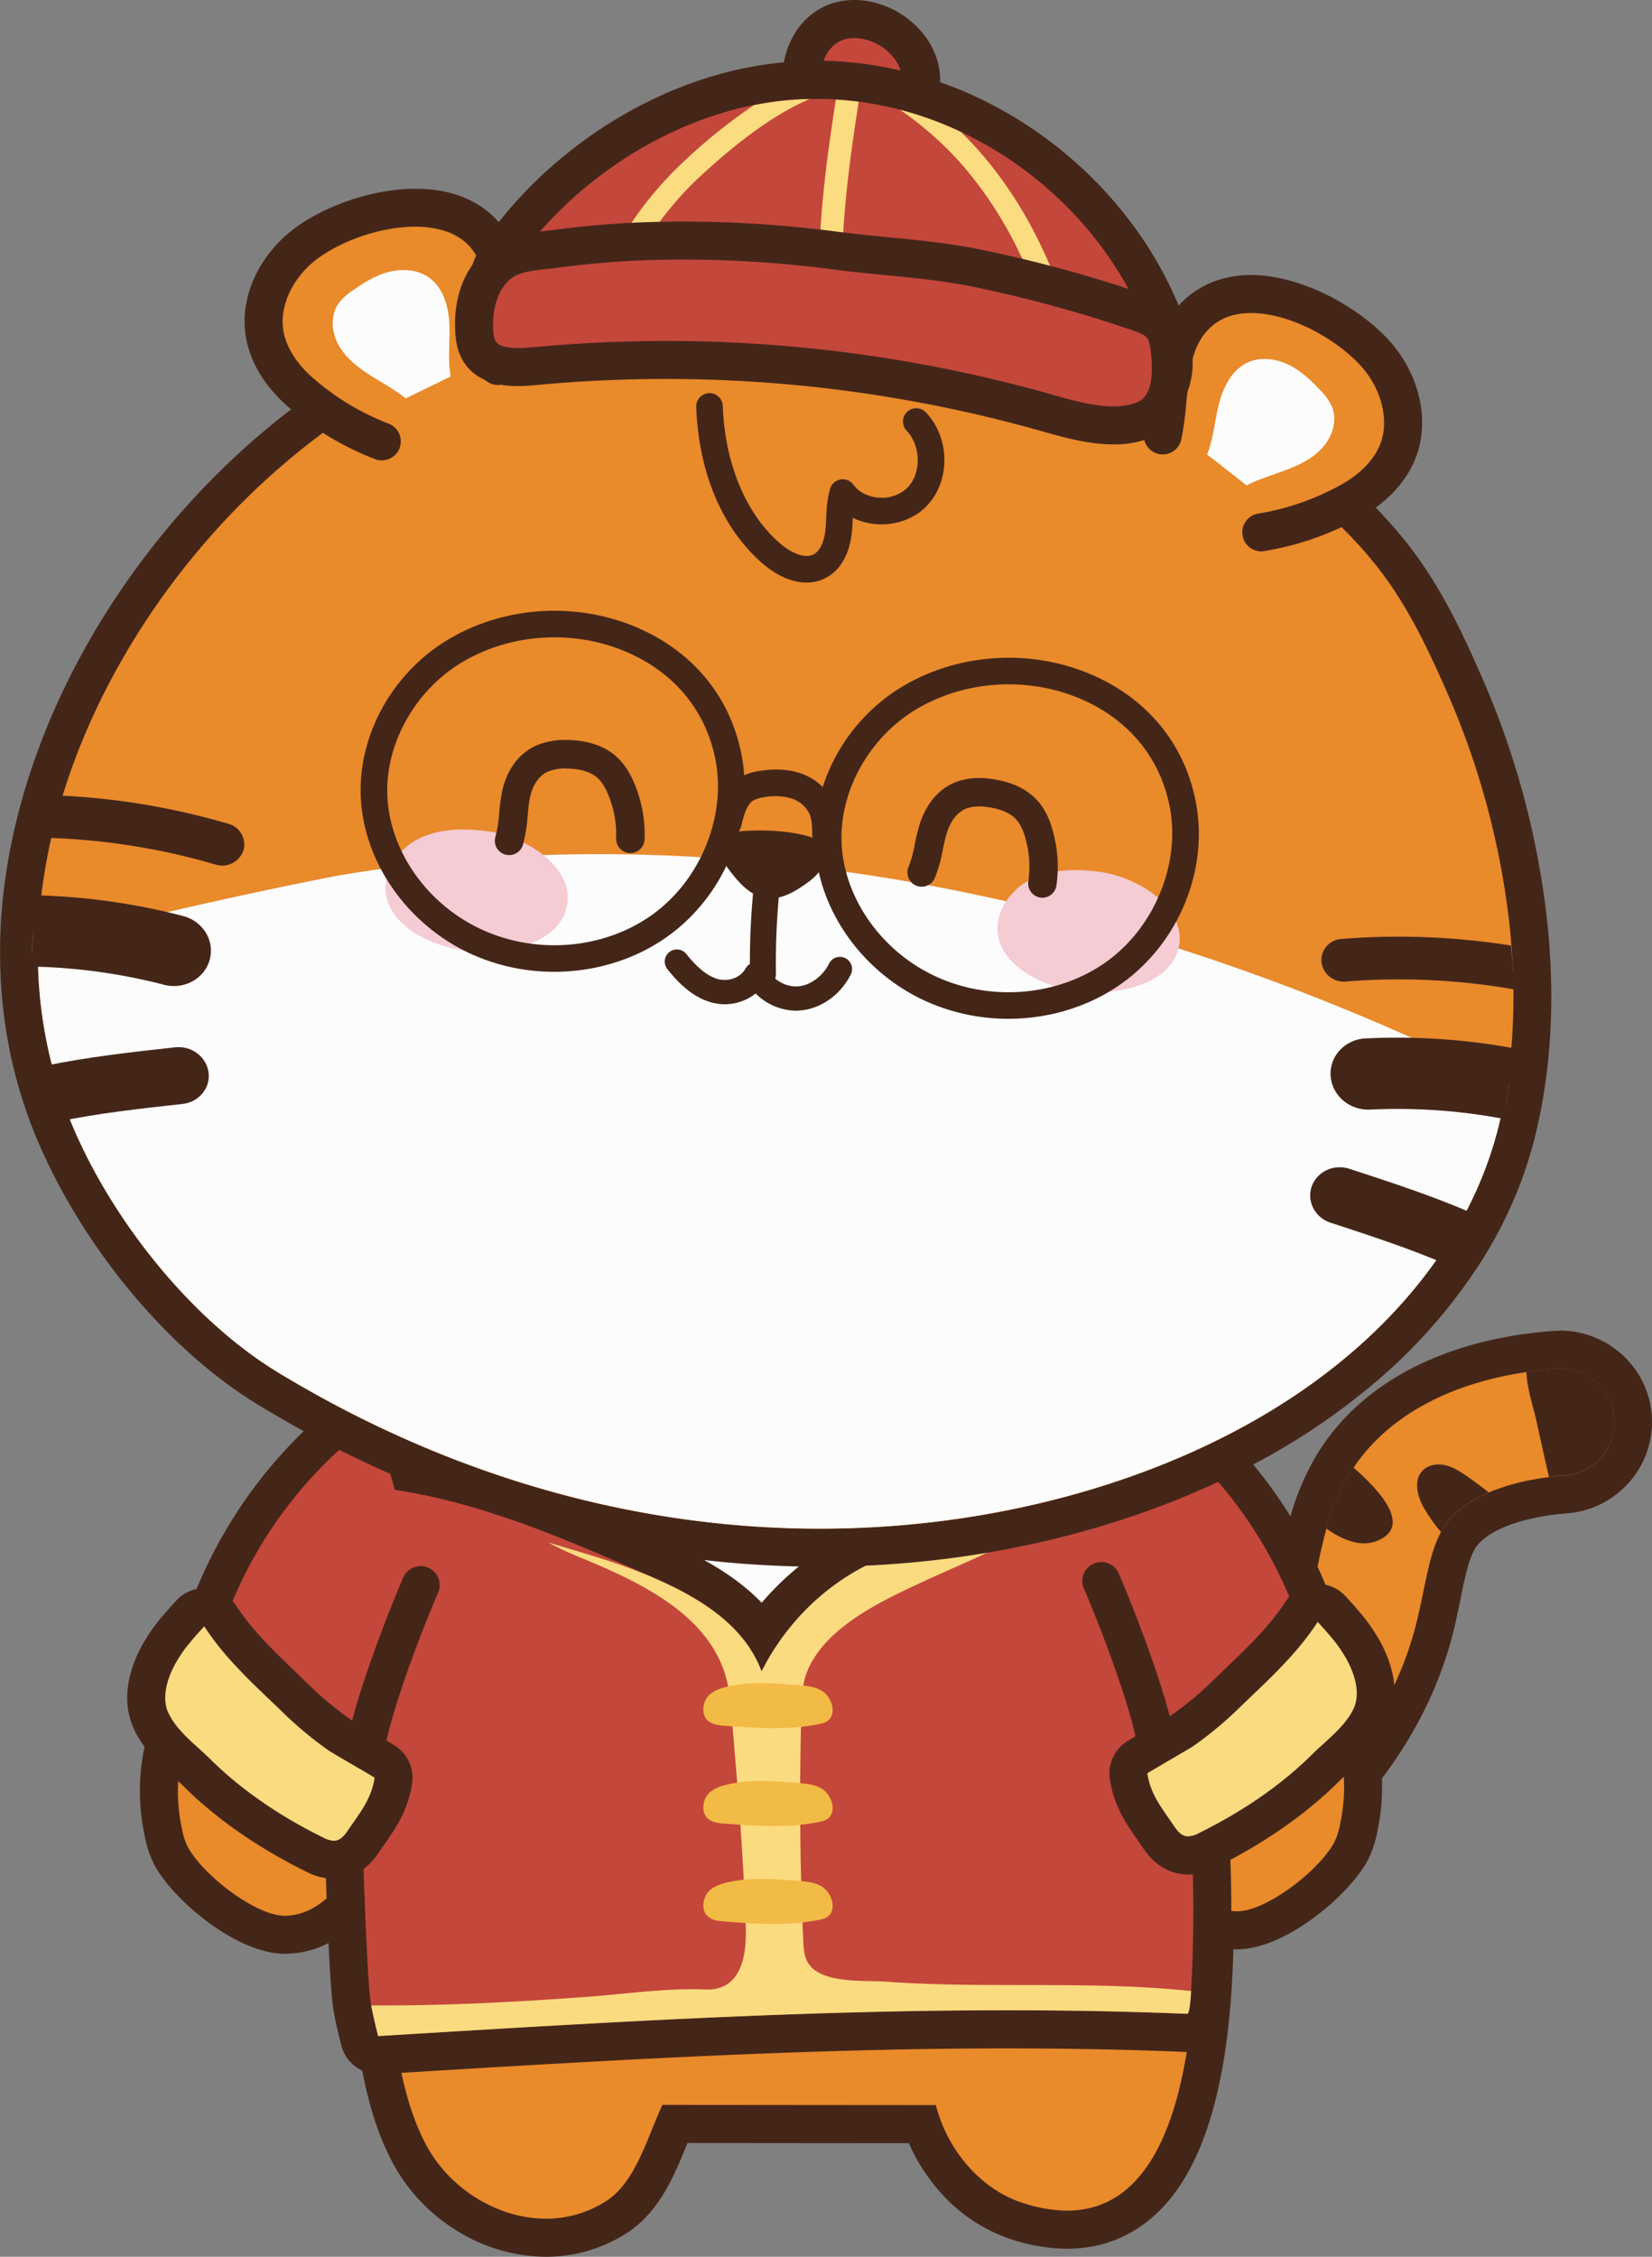 <svg xmlns="http://www.w3.org/2000/svg" width="790.94" height="1080" viewBox="0 0 790.94 1080"><rect x="0" y="0" width="790.94" height="1080" fill="#808080" stroke="none"/><g id="Слой_2" data-name="Слой 2"><g id="tigers03_537041556"><g id="tigers03_537041556-2" data-name="tigers03_537041556"><path d="M495.14 933.18a34.87 34.87.0 0 1-34.52-28.73 34.25 34.25.0 0 1 5.77-25.77 35 35 0 0 1 22.86-14.42c31.68-5.46 60.1-17.16 82.2-33.85 23.45-17.7 40.07-41.28 46.81-66.4 1.21-4.5 2.25-9.56 3.25-14.45v-.15c1.35-6.53 2.74-13.29 4.75-20.38a112.68 112.68.0 0 1 12-28.44c.63-1 1.33-2.13 2.14-3.34 17.77-26.52 48.56-43.7 89-49.67 4.68-.7 9.59-1.24 14.57-1.63h.57c.68.0 1.43-.07 2.17-.07a35 35 0 0 1 34.94 32 34.26 34.26.0 0 1-8.43 25.32 35.1 35.1.0 0 1-23.95 12c-2.16.17-4.38.39-6.61.68-7 .88-17.18 2.77-26.41 6.72-8.48 3.63-14.49 8.28-17.86 13.81-.18.29-.36.59-.53.89l-.12.24c-3.45 6.34-5.39 15.72-7.44 25.66l-.07.33c-1.21 5.85-2.45 11.89-4.14 18.19-10.73 40-36.34 76.85-72.12 103.86C583 909 544 925.3 501.21 932.66a32.78 32.78.0 0 1-3.88.45C496.62 933.16 495.87 933.18 495.14 933.18z" fill="#e98a2b"/><path d="M746.8 655a25.6 25.6.0 0 1 1.87 51.16c-2 .15-4.38.38-7.07.73-8.14 1-18.92 3.14-28.84 7.38-8.92 3.82-17.13 9.37-22 17.44-.3.49-.59 1-.87 1.51h0c-4.11 7.56-6.19 17.66-8.38 28.3-1.2 5.79-2.43 11.76-4.07 17.88-10.2 38-34.64 73.15-68.81 98.95-29.9 22.58-67.57 38.28-108.91 45.4a26.24 26.24.0 0 1-2.88.34c-.55.0-1.1.05-1.65.05a25.59 25.59.0 0 1-4.35-50.87c33.1-5.7 62.89-18 86.14-35.55 25.06-18.91 42.86-44.24 50.12-71.31 1.25-4.68 2.28-9.68 3.37-15 1.31-6.34 2.69-13 4.62-19.87a103.75 103.75.0 0 1 11.05-26.18c.62-1 1.26-2 1.93-3 16.25-24.26 45.22-40.21 82.8-45.76q6.79-1 13.94-1.55h.38c.55.0 1.11.0 1.66.0m0-18.19v0h0c-.91.0-1.82.0-2.72.08h0-.39-.32c-5.21.39-10.33 1-15.22 1.69-20.86 3.08-39.55 9.11-55.52 17.93-16.64 9.19-30 21.19-39.7 35.66-.88 1.31-1.66 2.52-2.38 3.71a122 122 0 0 0-13 30.67c-2.1 7.41-3.59 14.64-4.9 21v.14c-1 5-2 9.71-3.13 13.92-6.22 23.2-21.67 45-43.5 61.52C545 839 518 850.09 487.7 855.3A44 44 0 0 0 459 873.44a43.29 43.29.0 0 0-7.3 32.59 44 44 0 0 0 43.48 36.25c.91.0 1.83.0 2.74-.09h0a44 44 0 0 0 4.93-.57c44.17-7.62 84.54-24.49 116.73-48.8C656.93 864.59 683.71 826 695 784.07c1.76-6.57 3-12.76 4.27-18.74v-.18-.12c1.91-9.26 3.72-18 6.52-23.16.05-.09.1-.17.14-.26s.24-.41.3-.5c2.94-4.83 9.06-8.2 13.67-10.17 8.26-3.54 17.6-5.25 24-6.06 2.08-.27 4.14-.48 6.15-.63a44.16 44.16.0 0 0 30.12-15.06 43.52 43.52.0 0 0-3.54-60.92 44.27 44.27.0 0 0-29.83-11.51z" fill="#442619"/><path d="M261.36 1070.91c-26.15.0-52.32-16-65.14-39.7-9.84-18.24-13.63-38.74-16.42-56.52-1.23-7.87-2.38-16-3.4-24.23-.88-7.08-1.68-14.35-2.37-21.61-.17-1.71-.33-3.46-.49-5.22-.51-5.63-.94-11.12-1.29-16.33-.49-7.07-.9-14.43-1.21-21.88A879.12 879.12.0 0 1 182.1 707.64c1.15-7.09 2.91-15.1 9.29-20.41 5.42-4.5 11.81-5 16-5.25 52.7-3.76 107.21-7.66 161.67-7.66 53 0 99.47 3.77 142.2 11.54 9.64 1.74 19 3.78 27.68 9.45 18.95 12.37 25.27 45.54 30.13 78.46.23 1.54.44 3 .65 4.41 2.15 14.23 8.69 57.55 11.06 106.49.37 7.74.62 15.25.75 22.33.12 7.59.13 14.91.0 21.79-.13 7.56-.42 15-.87 22-2.13 33.48-7.85 60.05-17 79-14.88 30.81-37 37.28-52.85 37.28a78.55 78.55.0 0 1-24.33-4.23c-20.22-6.63-37.38-24.4-45.21-46.26l-118.26-.1c-.79 1.89-1.58 3.83-2.39 5.83-5.75 14.15-12.27 30.19-25.52 38.71A62.37 62.37.0 0 1 261.36 1070.91z" fill="#e98a2b"/><path d="M369.09 683.42c47.1.0 94.06 2.93 140.58 11.39 8.4 1.52 17 3.3 24.33 8.11 18.28 11.93 23.46 54.78 26.76 76.62 2.37 15.68 8.68 58.28 11 105.57.34 7.27.6 14.64.73 22 .12 7.16.14 14.33.0 21.46s-.41 14.51-.86 21.62c-3.69 57.94-19 107.73-60.75 107.73a69.27 69.27.0 0 1-21.5-3.78c-19.48-6.39-35.61-24.61-41.33-46.71l-130.91-.11c-7.44 16.1-12.89 37-26.88 46a52.85 52.85.0 0 1-28.88 8.45c-23.2.0-46.07-14.42-57.14-34.92-8.87-16.46-12.54-35.15-15.43-53.61q-1.87-11.94-3.36-23.94-1.34-10.65-2.35-21.35c-.17-1.73-.33-3.45-.49-5.18q-.71-8.07-1.27-16.13-.75-10.8-1.19-21.63a868.84 868.84.0 0 1 11-175.95c.89-5.52 2.14-11.56 6.13-14.87 3-2.54 7.06-2.91 10.85-3.17 53.54-3.83 107.38-7.64 161-7.64m0-18.19v0c-54.79.0-109.46 3.9-162.33 7.68-4.7.33-13.51 1-21.18 7.33-9.54 7.93-11.44 19.66-12.46 26A889 889 0 0 0 162 885.81c.32 7.53.73 15 1.23 22.14.35 5.29.78 10.69 1.3 16.47.16 1.8.32 3.56.5 5.33.7 7.34 1.5 14.69 2.4 21.85 1 8.3 2.19 16.55 3.44 24.51 2.9 18.51 6.87 39.91 17.4 59.41a85.49 85.49.0 0 0 30.47 32A81.52 81.52.0 0 0 261.36 1080a71.43 71.43.0 0 0 38.71-11.34c15.67-10.07 22.76-27.53 29-42.94l.06-.15 106 .09a89.29 89.29.0 0 0 14.76 23.12 77.91 77.91.0 0 0 33.79 22.69 87.59 87.59.0 0 0 27.16 4.69c18.5.0 44.11-7.36 61-42.42 9.65-20 15.66-47.7 17.86-82.35.46-7.18.76-14.74.9-22.45.12-7 .12-14.41.0-22.09-.13-7.19-.39-14.79-.76-22.6-2.39-49.41-9-93.08-11.14-107.43q-.32-2.07-.66-4.38c-1.73-11.75-4.1-27.83-8.4-42.81-6-20.82-14.41-34.54-25.75-41.94-10.08-6.58-20.85-8.94-31-10.78-43.27-7.86-90.32-11.68-143.83-11.68z" fill="#442619"/><path d="M171.81 685.06A468.74 468.74.0 0 0 105 776.46c-18.13 32.38-34.88 62.33-26.94 1e2a42.1 42.1.0 0 0 3.83 11.79c8.6 15.66 36.57 38 54.88 37.62 33-.72 47.55-42.83 60-66.76" fill="#e98a2b"/><path d="M136.34 935C113.6 935 83.42 909.88 74 892.65a50.84 50.84.0 0 1-4.76-14.29C60.56 837.3 78.31 805.59 97.1 772a478.26 478.26.0 0 1 68.07-93.17 9.09 9.09.0 1 1 13.28 12.42A460.17 460.17.0 0 0 113 780.9c-17.82 31.83-33.21 59.33-26 93.72a35 35 0 0 0 2.9 9.28c7.55 13.74 32.66 32.91 46.4 32.91h.31c22.6-.5 35.75-28 46.31-50.07 2-4.19 3.89-8.14 5.77-11.78a9.1 9.1.0 0 1 16.15 8.37c-1.75 3.38-3.58 7.2-5.51 11.25-12 25.18-28.53 59.67-62.32 60.41z" fill="#442619"/><path d="M358.25 686.89c-24.15 1.37-48.95 1.4-73.12.46-10.77-.42-31.29-12.1-36.92-4-4 5.83.08 28.2.26 35.46q.48 18.31 1.54 36.59 2.13 36.55 6.65 72.92c4.68 37.67 19.74 70.17 51 93.36 56.39 41.8 134.41 22.93 163.24-41.22 10.42-23.19 14.47-48.69 17.1-74a729 729 0 0 0 3.35-103.32c-.28-7.3-.8-15-4.82-21.07-10.83-16.38-45.83-5.5-60.27-1.27C404.87 687.13 380.42 685.64 358.25 686.89z" fill="#fcfcfc"/><path d="M748.67 706.11c-2 .15-4.38.38-7.07.73q-3-13.19-5.9-26.39c-1.54-7.06-4.57-15.73-4.88-23.88q6.79-1 13.94-1.55h.38a25.62 25.62.0 1 1 3.53 51.11z" fill="#442619"/><path d="M712.76 714.22c-8.92 3.82-17.13 9.37-22 17.44-.3.49-.59 1-.87 1.51a82.43 82.43.0 0 1-8.22-11.65c-3.09-5.53-5-13.1-.62-17.7 2.65-2.78 7-3.48 10.73-2.66s7.11 2.94 10.3 5.11C704.07 707.67 708.11 710.53 712.76 714.22z" fill="#442619"/><path d="M659.24 737.43c-7.55 3-16.21-.22-24.2-5.92a103.75 103.75.0 0 1 11.05-26.18c.62-1 1.26-2 1.93-3C661.85 714.35 675.86 730.77 659.24 737.43z" fill="#442619"/><path d="M232.73 891.66a10.73 10.73.0 0 1-10.67 10.78 207.7 207.7.0 0 0-40.74 4.24q-.75-10.8-1.19-21.63A228.76 228.76.0 0 1 221.94 881H222A10.74 10.74.0 0 1 232.73 891.66z" fill="#442619"/><path d="M225.6 936.3a10.73 10.73.0 0 1-10.67 10.78 206.92 206.92.0 0 0-29.5 2.26q-1.34-10.65-2.35-21.35a231.42 231.42.0 0 1 31.74-2.37h.05A10.73 10.73.0 0 1 225.6 936.3z" fill="#442619"/><path d="M572.46 907.16a207.48 207.48.0 0 0-43-4.72 10.73 10.73.0 0 1 .06-21.46h.05a229.09 229.09.0 0 1 42.16 4.13C572.07 892.38 572.33 899.75 572.46 907.16z" fill="#442619"/><path d="M572.47 928.62c-.13 7.28-.41 14.51-.86 21.62a206.66 206.66.0 0 0-35-3.16 10.73 10.73.0 0 1 .06-21.46h.06A229.18 229.18.0 0 1 572.47 928.62z" fill="#442619"/><path d="M556.85 682.92a469.8 469.8.0 0 1 66.78 91.4c18.12 32.39 34.87 62.33 26.94 1e2a42.69 42.69.0 0 1-3.83 11.78c-8.61 15.67-36.58 38-54.89 37.62-33-.72-47.55-42.83-60-66.75" fill="#e98a2b"/><path d="M592.32 932.86h-.66c-33.79-.74-50.28-35.23-62.32-60.41-1.94-4.05-3.77-7.88-5.52-11.26A9.1 9.1.0 0 1 540 852.82c1.89 3.64 3.78 7.6 5.78 11.78 10.56 22.09 23.7 49.58 46.3 50.07h.32c13.73.0 38.85-19.17 46.39-32.92a34.93 34.93.0 0 0 2.91-9.28c7.23-34.39-8.16-61.88-26-93.72a460.41 460.41.0 0 0-65.48-89.62 9.09 9.09.0 1 1 13.28-12.43 478.15 478.15.0 0 1 68.07 93.17c18.79 33.57 36.55 65.28 27.91 106.35a51 51 0 0 1-4.76 14.29C645.25 907.74 615.06 932.86 592.32 932.86z" fill="#442619"/><path d="M181.06 983.47a9.11 9.11.0 0 1-8.8-6.79c-1.29-4.95-2.47-10.08-3.48-15.23-2.24-11.43-4-69.56-6.35-150.43-1.24-43.4-2.64-92.6-3.59-98a8.89 8.89.0 0 0 8.15 6.8l1.14-18.15c52.67 3.29 97.38 22.79 144.73 43.44l3.9 1.7c15.39 6.71 35.54 17.14 48.22 34.68 14.59-20.93 35-35 60.47-48.83 13.05-7.09 25.71-9.32 37.94-11.48 5-.88 10.12-1.79 15.32-3a187.91 187.91.0 0 0 51.7-20.7c2.63-1.54 7-4.12 12.26-4.12a15.71 15.71.0 0 1 4.68.71c8 2.52 10.93 10.48 12 13.47 10.3 27.8 11.55 55.33 12.75 81.95q.15 3.36.31 6.72c.6 12.55 1.28 23.1 2.66 33.83a679.33 679.33.0 0 1 4.23 123.32 89.3 89.3.0 0 1-.83 9c-1.54 9.53-7.58 10.56-10.11 10.56H568c-27.34-1.12-56.31-1.69-86.09-1.69-97 0-195.52 6-290.83 11.74l-9.47.58z" fill="#c4473b"/><path d="M542.67 702.39a6.18 6.18.0 0 1 1.94.3c3.34 1 5 4.67 6.26 7.95 10.63 28.71 11.12 57.05 12.5 85.94.54 11.41 1.22 22.92 2.72 34.56a669.77 669.77.0 0 1 4.16 121.69c-.35 6.78-.94 10.91-1.85 10.91h0Q525.12 962 481.92 962c-100.39.0-200.52 6.27-300.86 12.34q-1.92-7.33-3.35-14.68c-4.16-21.17-7.7-248.84-10.15-249 52.51 3.28 98.18 23.75 145.57 44.41 21.16 9.22 43.18 22.28 51.5 44.73 14.22-28.47 38-44.49 65.16-59.23 16.75-9.1 32.73-9.3 51-13.64A197.53 197.53.0 0 0 535 705.26c2.37-1.39 5-2.87 7.66-2.87m0-18.19h0c-7.7.0-13.66 3.5-16.86 5.37a178.58 178.58.0 0 1-49.2 19.7c-4.94 1.17-9.73 2-14.8 2.91-12.95 2.29-26.35 4.65-40.7 12.45-12.56 6.82-27.19 15.31-40.49 26.56A136.78 136.78.0 0 0 364.69 767c-13.4-13.83-30.6-22.59-44.3-28.56l-3.89-1.7c-46-20.05-93.54-40.79-147.81-44.18l-1.13 18.15-1.13 18.16c-10.13-.64-15.79-8.86-16.58-14.49.91 6.51 2.28 54.54 3.49 96.91 2.39 83.89 4.14 139.78 6.52 151.92 1 5.34 2.26 10.65 3.6 15.78a18.2 18.2.0 0 0 17.59 13.59c.37.0.74.0 1.11.0l9.47-.57c95.18-5.77 193.61-11.73 290.29-11.73 29.64.0 58.47.57 85.69 1.68h.79c2.7.0 16.28-.88 19.09-18.19a96.83 96.83.0 0 0 .93-10 687.43 687.43.0 0 0-4.29-125c-1.34-10.43-2-20.78-2.6-33.11-.1-2.23-.2-4.47-.3-6.69-1.24-27.32-2.52-55.57-13.31-84.69-1.38-3.75-5.6-15.14-17.84-19a24.71 24.71.0 0 0-7.41-1.14z" fill="#442619"/><path d="M570.25 952.83c-.35 6.81-1 10.95-1.86 10.91-129.42-5.31-258.21 2.82-387.33 10.64q-1.92-7.33-3.35-14.68c35.06.25 70.1-1.63 105.07-4.23 18.14-1.36 36.64-4.15 54.75-3.37 16.54.72 20-14.55 19.52-29.39-1-33.65-3.85-67.21-6.67-100.74-.65-7.74-1.33-15.6-3.93-22.87-10.53-29.39-44.81-43.86-70.11-54.38a138.64 138.64.0 0 1-13.85-6.56c17 5.17 34.21 9.8 50.64 17 21.16 9.22 43.18 22.28 51.5 44.73 11.88-23.78 31.87-43 55.48-53.25 22.42-9.77 47.14-11.48 71-16.26 1.32-.27 2.64-.55 4-.86-6.44 4.1-12.82 8.89-19.32 12-11.38 5.53-23.05 10.37-34.52 15.71-18.76 8.73-46.3 21.4-54.87 42.81-2.27 5.66-2.51 11.94-2.68 18.07q-1.61 55.3.86 110.61c.15 3.56.37 7.29 2.12 10.35 6 10.49 27.26 8.53 37.12 9.25 16.2 1.18 32.43 1.5 48.67 1.6 32.47.21 65-.52 97.4 2.87z" fill="#fbdb80"/><path d="M364 805.48c6.52.0 13.11.54 19.39 1.07 3.43.28 7 .75 9.93 2.5 5.79 3.42 8.28 13.93.07 15.75-15.15 3.36-30.88 2.24-46.36 1.09-3.31-.24-7-.72-9-3.41-2.37-3.29-1.25-8.71 1.56-11.35 2.3-2.15 5.41-3.19 8.46-3.93A69.59 69.59.0 0 1 364 805.48z" fill="#f2bb45"/><path d="M364 852.33c6.52.0 13.11.54 19.39 1.06 3.43.28 7 .75 9.93 2.51 5.79 3.42 8.28 13.92.07 15.75-15.15 3.36-30.88 2.23-46.36 1.09-3.31-.24-7-.72-9-3.42-2.37-3.29-1.25-8.7 1.56-11.34 2.3-2.16 5.41-3.2 8.46-3.94A69.59 69.59.0 0 1 364 852.33z" fill="#f2bb45"/><path d="M364 899.17c6.52.0 13.11.54 19.39 1.06 3.43.29 7 .76 9.93 2.51 5.79 3.42 8.28 13.93.07 15.75-15.15 3.36-30.88 2.24-46.36 1.09-3.31-.24-7-.72-9-3.41-2.37-3.29-1.25-8.71 1.56-11.35 2.3-2.15 5.41-3.19 8.46-3.93A69.59 69.59.0 0 1 364 899.17z" fill="#f2bb45"/><path d="M551.39 668.08A214.39 214.39.0 0 1 626 761.48c2.39 5.82 4.56 12 4 18.24-.68 7.1-4.81 13.34-9 19.13-19 26.45-39.13 40.95-69.27 52.71 12.73-5-19.9-84.77-24.54-95.13" fill="#c4473b"/><path d="M551.75 860.65a9.1 9.1.0 0 1-6.17-15.78c.22-3-.32-13-10.19-41.9-6.68-19.52-14.42-38.21-16.48-42.81a9.1 9.1.0 0 1 16.6-7.45c2.22 5 10.5 25 17.45 45.43 6.21 18.29 9.17 30.3 10.28 38.51 21.32-10.39 36.19-23.3 50.38-43.1 3.59-5 6.85-9.89 7.31-14.7.42-4.37-1.49-9.48-3.31-13.91a206.35 206.35.0 0 0-71.46-89.41 9.1 9.1.0 0 1 10.46-14.89A224.81 224.81.0 0 1 634.44 758c2.85 6.93 5.38 14.46 4.6 22.57-.9 9.3-5.74 16.74-10.63 23.56C609.14 831 587.89 847.22 555.07 860h0A9.19 9.19.0 0 1 551.75 860.65z" fill="#442619"/><path d="M568.9 887.92a15 15 0 0 1-2.6-.23c-6.65-1.21-10.32-6.67-12.08-9.29-.82-1.23-1.64-2.41-2.45-3.57-4.78-6.87-9.73-14-11.41-24.76-.43-2.76.11-6.68 5.11-9.74.6-.37 1.45-.88 2.49-1.49 2-1.17 4.61-2.71 7.3-4.28 4.14-2.42 9.8-5.73 10.85-6.41a167.48 167.48.0 0 0 20.47-17c2-2 4.09-3.94 6.15-5.91 11.44-10.95 22.24-21.28 30.5-34.06a9.09 9.09.0 0 1 6.88-4.12h.75a9.07 9.07.0 0 1 6.72 3c2.21 2.42 4.49 4.92 6.73 7.6a74.19 74.19.0 0 1 8.39 12c6.48 11.83 7.73 23.2 3.53 32-3.88 8.13-10.61 14.25-16.56 19.64-1.77 1.61-3.45 3.13-4.93 4.6-15.35 15.2-34.35 28.44-56.49 39.37A20.61 20.61.0 0 1 568.9 887.92z" fill="#fbdb80"/><path d="M630.86 776.16c2.19 2.39 4.38 4.79 6.46 7.29a66.12 66.12.0 0 1 7.4 10.6c3.71 6.77 6.88 16.21 3.3 23.73-4.13 8.67-13.16 15.22-19.68 21.69-15.92 15.76-34.6 28-54.12 37.68a12.57 12.57.0 0 1-5.32 1.67 5.22 5.22.0 0 1-1-.08c-2.72-.49-4.57-3-6.16-5.42-5.39-8-10.81-14.31-12.43-24.66.0-.21 20.08-11.73 21.94-13a176.92 176.92.0 0 0 21.63-17.91c13.41-13 27.55-25.46 38-41.56m0-18.19c-.51.0-1 0-1.51.06a18.2 18.2.0 0 0-13.77 8.26c-7.68 11.87-18.1 21.85-29.14 32.41-2 1.95-4.14 4-6.21 6a158.59 158.59.0 0 1-19.19 15.92c-1.35.84-6.76 4-10.38 6.12l-7.35 4.3-2.6 1.56-1.16.73a18.26 18.26.0 0 0-8.19 18.17c2 12.86 7.82 21.2 12.94 28.56.82 1.18 1.59 2.3 2.36 3.43 2.27 3.38 7.57 11.28 18 13.17a22.84 22.84.0 0 0 4.22.38 29.89 29.89.0 0 0 13.38-3.55c23-11.37 42.82-25.18 58.86-41.07 1.34-1.33 2.94-2.78 4.65-4.33 6.24-5.66 14-12.71 18.65-22.45 5.49-11.53 4.15-25.84-3.76-40.3a83.52 83.52.0 0 0-9.39-13.5c-2.37-2.84-4.82-5.54-7-7.91A18.2 18.2.0 0 0 630.87 758z" fill="#442619"/><path d="M177.27 670.22a214.39 214.39.0 0 0-74.64 93.4c-2.39 5.81-4.55 12-3.95 18.24.68 7.09 4.81 13.33 9 19.13 18.95 26.45 39.12 41 69.26 52.7-12.73-5 19.9-84.76 24.55-95.12" fill="#c4473b"/><path d="M176.91 862.79a8.91 8.91.0 0 1-3.3-.63c-32.83-12.8-54.09-29-73.36-55.88-4.88-6.82-9.73-14.25-10.62-23.55-.78-8.11 1.74-15.64 4.59-22.57a224.78 224.78.0 0 1 77.83-97.39 9.1 9.1.0 1 1 10.45 14.89A206.4 206.4.0 0 0 111 767.07c-1.82 4.44-3.73 9.54-3.31 13.92.46 4.8 3.72 9.69 7.31 14.7 14.19 19.8 29.06 32.7 50.38 43.1 1.11-8.21 4.08-20.22 10.28-38.51 7-20.47 15.23-40.47 17.46-45.43a9.09 9.09.0 1 1 16.59 7.44c-2.06 4.6-9.8 23.29-16.47 42.81C183.4 834 182.87 844 183.09 847a9.1 9.1.0 0 1-6.18 15.78z" fill="#442619"/><path d="M392.55 740.66c-90.64.0-181.9-26.27-263.91-76-23.22-14.07-46-35.09-65.83-60.78-18.94-24.54-34-52.11-42.47-77.63-1.72-5.18-3.27-10.51-4.63-15.84-.94-3.69-1.78-7.41-2.49-11A222.07 222.07.0 0 1 9.1 455.9c0-1.18.0-2.41.0-3.64.0.0.0-.68.0-.71.0-2.3.13-4.6.25-7 .17-3.38.41-6.79.71-10.14.51-5.67 1.23-11.41 2.12-17.06A278.37 278.37.0 0 1 18 389.82c1.75-6.68 3.8-13.47 6.07-20.17 14.4-42.42 38.67-83.68 70.19-119.3 31.8-35.93 69.66-64.61 109.49-82.93 35.19-16.18 80.2-24 137.6-24 6 0 12.33.09 18.79.26 9.63.25 19.41.76 29.06 1.51 37 2.89 93.14 11 150.43 33.28 54.49 21.17 96.74 50 125.59 85.58 16 19.72 26.46 42.19 35.83 63.5A391 391 0 0 1 731.92 443c.72 6.93 1.23 13.95 1.52 20.86.39 9.49.35 18.91-.1 28-.27 5.66-.73 11.42-1.36 17.09-.37 3.34-.81 6.73-1.31 10.06v.18l-.27 1.69c-.2 1.37-.43 2.74-.67 4.1l-.18 1c-.67 3.76-1.44 7.61-2.31 11.42a193.12 193.12.0 0 1-11.51 34.8A196.66 196.66.0 0 1 702.64 597c-24.5 39.37-61 71.92-108.6 96.74-41.33 21.56-89.94 36.43-140.58 43A474.93 474.93.0 0 1 392.55 740.66z" fill="#e98a2b"/><path d="M341.37 152.47q9.38.0 18.55.25 14.29.36 28.58 1.49c94.88 7.4 209.51 41.24 269.68 115.52 15 18.55 25.15 40 34.57 61.43A382.56 382.56.0 0 1 722.88 444c.7 6.77 1.19 13.55 1.47 20.3.37 9.11.36 18.18-.09 27.18q-.4 8.32-1.32 16.53c-.35 3.26-.78 6.5-1.26 9.72-.09.6-.18 1.2-.28 1.81-.2 1.34-.43 2.67-.66 4 0 .13.0.26-.07.39s0 .31-.08.46q-1 5.58-2.24 11.06a183.27 183.27.0 0 1-11 33.15 187.54 187.54.0 0 1-12.47 23.6c-50.22 80.71-149.14 123.4-242.63 135.53a464.29 464.29.0 0 1-59.74 3.86c-91.27.0-180.24-26.8-259.19-74.65-46.23-28-87.9-83.66-104.39-133.49q-2.47-7.5-4.44-15.22Q23.2 503 22.15 497.67a212.86 212.86.0 0 1-4-41.75c0-1.16.0-2.33.0-3.5.0-.23.0-.45.0-.68q.07-3.37.24-6.76.26-4.89.69-9.77.75-8.23 2.05-16.46a266.79 266.79.0 0 1 5.6-26.61q2.58-9.83 5.89-19.56c28.43-83.77 95.66-160.46 174.87-196.9 40.11-18.44 88.41-23.21 133.8-23.21m0-18.19h0c-58.75.0-105 8.14-141.4 24.87C159 178 120.1 207.46 87.47 244.33c-32.31 36.51-57.21 78.84-72 122.4-2.34 6.9-4.45 13.9-6.26 20.79a288.17 288.17.0 0 0-6 28.4c-.93 5.84-1.67 11.78-2.2 17.65-.31 3.49-.56 7-.73 10.49C.18 446.6.1 449 .05 451.37v.28c0 .17.0.33.0.5.0 1.45.0 2.65.0 3.77a231.65 231.65.0 0 0 4.31 45.27C5 505 5.92 508.84 6.9 512.7c1.4 5.53 3 11.06 4.8 16.45 8.76 26.47 24.36 55 43.91 80.33 20.52 26.57 44.15 48.35 68.32 63a543.42 543.42.0 0 0 129.31 57.17 498 498 0 0 0 139.31 20.11 484.24 484.24.0 0 0 62.08-4c51.69-6.71 101.35-21.91 143.62-44a320.84 320.84.0 0 0 62.69-42.39 257.35 257.35.0 0 0 49.43-57.61A206.89 206.89.0 0 0 724 575.89a201.62 201.62.0 0 0 12-36.42c.9-4 1.71-7.92 2.4-11.81.0-.13.0-.26.07-.39s0-.2.05-.3.0-.28.07-.41c.2-1.15.46-2.64.7-4.22.1-.64.2-1.28.29-1.92.52-3.46 1-7 1.36-10.45.65-5.84 1.13-11.79 1.41-17.66.46-9.32.49-19 .09-28.78-.29-7.11-.81-14.32-1.55-21.44A400.1 400.1.0 0 0 709.4 323.85c-9.62-21.89-20.41-45-37.09-65.57-15.56-19.21-35.16-36.72-58.25-52-20.87-13.85-44.8-26.06-71.11-36.29-58.33-22.67-115.42-30.93-153-33.86-9.79-.77-19.73-1.29-29.52-1.55-6.55-.16-12.95-.25-19-.25z" fill="#442619"/><path d="M721.4 519.51c-.2 1.34-.43 2.67-.66 4 0 .13.0.26-.07.39s0 .31-.08.46q-1 5.58-2.24 11.06a183.27 183.27.0 0 1-11 33.15 187.54 187.54.0 0 1-12.47 23.6c-50.22 80.71-149.14 123.4-242.63 135.53-111.87 14.51-222.83-12.55-318.93-70.79-46.23-28-87.9-83.66-104.39-133.49q-2.47-7.5-4.44-15.22Q23.2 503 22.15 497.67a212.86 212.86.0 0 1-4-41.75c0-1.16.0-2.33.0-3.5C65 438.47 152.83 420.51 164.05 418.66c61.49-10.18 124-12.21 185.9-7.45C475.1 420.84 597.62 457.77 710.87 513A58 58 0 0 1 721.4 519.51z" fill="#fcfcfc"/><path d="M182.78 211.22a130.87 130.87.0 0 1-40.05-24.45c-7.95-7.27-14.38-16.69-16.09-27.32-2.62-16.26 6.47-32.81 19.63-42.73 23.11-17.41 75.09-29.63 91 3.66 8 16.69 1.21 36.29 1.19 54.79" fill="#e98a2b"/><path d="M182.78 220.32a9 9 0 0 1-3.29-.62 140.11 140.11.0 0 1-42.9-26.22c-7.32-6.7-16.55-17.79-18.93-32.59-3-18.42 6.12-38.61 23.14-51.43C158 96.5 189.73 86 214.68 92.12c14.19 3.47 24.83 11.89 30.77 24.35 6.58 13.79 5 28.16 3.37 42.07a152.86 152.86.0 0 0-1.3 16.64 9.08 9.08.0 0 1-9.09 9.08h0a9.1 9.1.0 0 1-9.09-9.11 167.78 167.78.0 0 1 1.42-18.67c1.35-11.88 2.62-23.09-1.71-32.18-3.62-7.57-9.73-12.32-18.68-14.51-18.8-4.6-44.56 3.61-58.62 14.2-11.52 8.68-18 22.35-16.12 34 1.55 9.63 8.06 17.31 13.25 22.06a121.54 121.54.0 0 0 37.2 22.69 9.09 9.09.0 0 1-3.29 17.57z" fill="#442619"/><path d="M526.1 417.16c-11.17-1.41-23-1.29-33 3.89S475.62 437.63 478 448.63c2 9.07 9.86 15.71 18.18 19.81a65.15 65.15.0 0 0 38.51 5.74c10.69-1.66 23.68-6.24 28.43-17a20.25 20.25.0 0 0 .5-14.92C558.48 428.09 540 418.93 526.1 417.16z" fill="#f5cbd4"/><path d="M233 397.74c-11.17-1.41-23-1.29-33 3.89s-17.44 16.58-15 27.58c2 9.07 9.85 15.71 18.18 19.81a65 65 0 0 0 38.5 5.74c10.7-1.66 23.69-6.24 28.43-17a20.25 20.25.0 0 0 .51-14.92C265.34 408.67 246.9 399.51 233 397.74z" fill="#f5cbd4"/><path d="M391.34 402.36a5.71 5.71.0 0 0-.47-.39 13.06 13.06.0 0 0-4.48-1.92c-9.11-2.44-19.84-2.94-29.24-2.43-3.46.19-7.2.62-9.65 2.86s-2.95 5.87-2.08 9 2.89 5.9 5 8.53c4.17 5.32 9.36 10.82 16.36 11.77 6.13.84 12-2.07 17-5.4 4.73-3.17 11.12-7.74 11-14.29A11.79 11.79.0 0 0 391.34 402.36z" fill="#442619"/><path d="M499.1 429.61a6.59 6.59.0 0 1-1-.07 6.82 6.82.0 0 1-5.77-7.73A49.26 49.26.0 0 0 490.91 401c-1.28-4.5-2.93-7.56-5.19-9.65-2.83-2.62-7.48-4.44-13.11-5.14a22 22 0 0 0-9.28.46c-6.07 2-8.88 8.32-10 11.93-.79 2.54-1.35 5.22-1.94 8.05a68.44 68.44.0 0 1-3.84 13.56A6.82 6.82.0 0 1 435 414.86a58 58 0 0 0 3-10.95 94.94 94.94.0 0 1 2.29-9.36c3.32-10.58 10-18 18.84-20.82a34.74 34.74.0 0 1 15.16-1c6 .74 14.39 2.85 20.68 8.66 5.48 5.07 7.79 11.52 9 15.93a62.85 62.85.0 0 1 1.81 26.48A6.82 6.82.0 0 1 499.1 429.61z" fill="#442619"/><path d="M243.73 409.21a6.84 6.84.0 0 1-6.53-8.8A58.27 58.27.0 0 0 239 389.19a92.46 92.46.0 0 1 1.22-9.55c2.12-10.89 7.94-19 16.39-22.8a34.84 34.84.0 0 1 14.95-2.71c6 .07 14.63 1.22 21.52 6.29 6 4.43 9 10.58 10.78 14.82a62.91 62.91.0 0 1 4.76 26.11A6.82 6.82.0 1 1 295 400.9a49.16 49.16.0 0 0-3.75-20.47c-1.78-4.33-3.76-7.2-6.24-9-3.1-2.28-7.93-3.57-13.6-3.64a22 22 0 0 0-9.17 1.5c-5.81 2.62-7.89 9.26-8.62 13-.51 2.6-.76 5.33-1 8.21a68.79 68.79.0 0 1-2.3 13.9A6.81 6.81.0 0 1 243.73 409.21z" fill="#442619"/><path d="M365.28 472.41a6.23 6.23.0 0 1-6.22-6.13A364 364 0 0 1 360.69 426a6.22 6.22.0 0 1 12.38 1.2 351.08 351.08.0 0 0-1.57 38.92 6.23 6.23.0 0 1-6.12 6.32z" fill="#442619"/><path d="M381.16 483.68a27.77 27.77.0 0 1-19.37-8.24 23.86 23.86.0 0 1-21.27 4.26c-7.35-2.06-14-7.12-21-15.91a5.81 5.81.0 1 1 9.11-7.22c5.3 6.68 10.21 10.59 15 11.94 4.49 1.26 10.5-.06 13.3-5a5.82 5.82.0 0 1 10.09-.08c3.29 5.63 9.19 9 15 8.6S394 467.2 397 461a5.82 5.82.0 0 1 10.45 5.11c-4.85 9.92-14.48 16.78-24.54 17.47Q382 483.68 381.16 483.68z" fill="#442619"/><path d="M194.22 190.66c-5.35-4.37-11.54-7.58-17.35-11.32s-11.42-8.2-14.77-14.25-4-14-.13-19.7a26.91 26.91.0 0 1 7.21-6.6c5.39-3.77 11.14-7.25 17.54-8.79s13.57-.92 18.89 3c6.73 4.91 9.16 13.86 9.53 22.18s-.83 16.75.62 25" fill="#fcfcfc"/><path d="M603.85 254.76A130.82 130.82.0 0 0 648.06 239c9.27-5.49 17.49-13.39 21.34-23.45 5.89-15.38.38-33.44-10.47-45.84-19.06-21.77-67.44-44.36-89.8-15-11.21 14.71-8.61 35.28-12.37 53.38" fill="#e98a2b"/><path d="M603.84 263.86a9.1 9.1.0 0 1-1.48-18.07 121.46 121.46.0 0 0 41.07-14.59c6.05-3.59 14-9.77 17.48-18.88 4.22-11 .68-25.74-8.83-36.6-11.59-13.24-35.11-26.55-54.46-25.89-9.22.32-16.17 3.71-21.26 10.39-6.1 8-7.15 19.24-8.26 31.15a164.77 164.77.0 0 1-2.44 18.56 9.1 9.1.0 1 1-17.81-3.7A150 150 0 0 0 550 189.68c1.3-13.93 2.64-28.34 11.91-40.49 8.37-11 20.5-17 35.1-17.54 25.63-.85 54.59 15.89 68.77 32.09 14 16 18.8 37.66 12.13 55.09-5.36 14-16.66 23-25.2 28a140.11 140.11.0 0 1-47.36 16.88A8.44 8.44.0 0 1 603.84 263.86z" fill="#442619"/><path d="M596.86 232.3c6.13-3.19 12.85-5.06 19.3-7.53s12.86-5.69 17.37-10.93 6.79-12.86 4.16-19.25a26.82 26.82.0 0 0-5.7-8c-4.5-4.79-9.42-9.37-15.37-12.19s-13.1-3.67-19.1-1c-7.59 3.43-11.8 11.7-13.87 19.77s-2.61 16.56-5.71 24.29" fill="#fcfcfc"/><path d="M722.57 518.54q-.55 5.06-1.3 10.05L654.9 514A293.6 293.6.0 0 1 722.57 518.54z" fill="#e98a2b"/><path d="M722.57 518.54q-.55 5.06-1.3 10.05c-.31 2.15-.66 4.29-1 6.42.0.16.0.32-.08.48A274.34 274.34.0 0 0 656 531c-9.86.48-18.33-6.76-18.93-16.16s6.9-17.42 16.75-17.9a311.81 311.81.0 0 1 70.13 4.55Q723.52 510.06 722.57 518.54z" fill="#442619"/><path d="M706.09 581.11a195.94 195.94.0 0 1-12.55 24.43c-18.26-7.93-37.55-14.22-56.46-20.39-7.49-2.44-11.55-10.2-9.06-17.33s10.58-10.92 18.07-8.47C666.07 565.86 686.44 572.5 706.09 581.11z" fill="#442619"/><path d="M724.83 473.47a319.6 319.6.0 0 0-80.48-3.75 10.71 10.71.0 0 1-11.68-9.33 10.25 10.25.0 0 1 9.66-11.05 341.93 341.93.0 0 1 81.1 3.17C724.11 459.5 724.58 466.5 724.83 473.47z" fill="#442619"/><path d="M83.11 454.83l-67.89.74c.17-3.36.41-6.73.72-10.09A292.87 292.87.0 0 1 83.11 454.83z" fill="#e98a2b"/><path d="M100.39 459.33c-2.51 9.08-12.29 14.42-21.83 11.94A275.23 275.23.0 0 0 15 462.56c0-2.33.14-4.65.26-7 .17-3.36.41-6.73.72-10.09q.76-8.5 2.1-17a312.24 312.24.0 0 1 69.62 9.91C97.21 440.87 102.91 450.25 100.39 459.33z" fill="#442619"/><path d="M87.4 528.31c-19.9 2.18-40.2 4.41-59.81 8.48q-2.46-7.74-4.4-15.7-1.32-5.42-2.34-10.89c20.94-4.38 42.18-6.71 63-9 7.84-.86 15 4.51 16 12S95.24 527.45 87.4 528.31z" fill="#442619"/><path d="M116.54 407a10.71 10.71.0 0 1-13.35 6.74A319.74 319.74.0 0 0 23.74 401q2.61-10.17 6-20.22a341.94 341.94.0 0 1 79.64 13.47A10.26 10.26.0 0 1 116.54 407z" fill="#442619"/><path d="M265.32 465.06a96.08 96.08.0 0 1-39.13-8.24c-31.15-13.93-52.65-44.73-53.5-76.65-.79-29.71 16-59 42.71-74.59h0c27.39-16 62.49-17.67 91.61-4.38 25.9 11.82 43 33.3 48.1 60.47 6.07 32.22-8.22 67-35.54 86.5C304 459.33 284.72 465.06 265.32 465.06zm-43.5-148.49h0c-22.43 13.09-37.06 38.52-36.4 63.26.72 27.13 19.19 53.39 46 65.36 26.32 11.77 58 8.87 80.78-7.38 23-16.43 35.51-46.77 30.43-73.79-4.33-23-18.85-41.18-40.88-51.24C276.31 301.18 245.7 302.64 221.82 316.57z" fill="#442619"/><path d="M482.8 487.55a95.89 95.89.0 0 1-39.13-8.25c-31.16-13.92-52.66-44.72-53.5-76.64-.79-29.71 16-59 42.71-74.6h0c27.39-16 62.49-17.66 91.6-4.37 25.91 11.82 43 33.3 48.11 60.46 6.07 32.23-8.22 67-35.55 86.51C521.43 481.81 502.2 487.55 482.8 487.55zM439.3 339.06c-22.43 13.09-37.06 38.52-36.41 63.26.72 27.13 19.2 53.39 46 65.36 26.32 11.77 58 8.87 80.78-7.38 23-16.43 35.52-46.77 30.44-73.79-4.33-23-18.85-41.18-40.88-51.24-25.41-11.6-56-10.15-79.9 3.79z" fill="#442619"/><path d="M395.21 405.51h-.11a6.36 6.36.0 0 1-6.25-6.48c0-3-.07-6.95-1.48-9.93a14.24 14.24.0 0 0-8.5-7 28 28 0 0 0-13.18-.56 14 14 0 0 0-5.19 1.65c-3 2-4.38 7-5.57 11.91a6.37 6.37.0 1 1-12.38-3c1.32-5.47 3.52-14.64 10.92-19.55a25.62 25.62.0 0 1 10.16-3.6c7.13-1.16 13.59-.82 19.22 1a26.77 26.77.0 0 1 16 13.63c2.53 5.36 2.76 11.14 2.69 15.58A6.37 6.37.0 0 1 395.21 405.51z" fill="#442619"/><path d="M386.2 278.79c-6.85.0-14.35-3.21-21.39-9.38-19.12-16.74-30.3-43.26-31.48-74.66a6.36 6.36.0 1 1 12.72-.48c1 27.47 10.93 51.36 27.14 65.56 4.68 4.1 11.81 8 16.5 5.37 4-2.22 5.16-8.61 5.47-11.26.23-2 .33-4.05.43-6.23A57.53 57.53.0 0 1 397.38 234a6.37 6.37.0 0 1 11.27-2c2.52 3.49 6.84 5.72 11.86 6.13a17.64 17.64.0 0 0 13.81-4.6c6.85-6.81 6.73-20.12-.23-27.39a6.36 6.36.0 1 1 9.18-8.81c11.83 12.33 11.85 33.47.0 45.23-5.93 5.9-14.83 9-23.83 8.26a31.09 31.09.0 0 1-11.15-3c0 .15.0.3.0.45-.11 2.3-.22 4.68-.51 7.1-1.14 9.87-5.38 17.3-11.94 20.93A19.73 19.73.0 0 1 386.2 278.79z" fill="#442619"/><path d="M401 10.35c7-2.3 14.48-1.22 21.15 1.71C432.3 16.51 441.5 26.92 441 39.56a32.13 32.13.0 0 1-3.25 12.31c-8.86 18.81-35.7 19.57-47.68 4.72S383.61 16.09 401 10.35z" fill="#c4473c"/><path d="M412.75 76C401.1 76 390 71 383 62.3c-7.92-9.81-10.48-23.9-6.68-36.77 3.44-11.69 11.41-20.37 21.86-23.81 8.62-2.85 18.19-2.15 27.66 2 12.57 5.52 24.95 18.86 24.26 36.19A41.11 41.11.0 0 1 446 55.74c-5.27 11.18-15.62 18.47-28.4 20A41.42 41.42.0 0 1 412.75 76zM409 18.2a16.44 16.44.0 0 0-5.12.79h0c-4.69 1.55-8.37 5.81-10.11 11.68-2.13 7.23-.83 15 3.4 20.21 4 5 11.19 7.65 18.26 6.81 3.78-.46 10.64-2.32 14.11-9.69a23.1 23.1.0 0 0 2.39-8.8c.35-8.73-6.7-15.87-13.4-18.82A24.33 24.33.0 0 0 409 18.2zm-8-7.85z" fill="#442619"/><path d="M537 198.68c-6.27.0-12.55-1.71-18-3.31A735.76 735.76.0 0 0 412 172.2h-.11q-3.87-.56-7.76-1.05l-5.88-.73c-10.72-1.29-21.55-2.36-32.17-3.18-3.38-.26-6.83-.5-10.24-.72q-3.27-.21-6.56-.39c-7.27-.41-14.88-.71-22.59-.89-1 0-2.07.0-3.11.0-7.65.0-15.24.62-23.28 1.27s-16.4 1.33-24.83 1.33c-1.9.0-3.78.0-5.57-.1-.54.0-1.12.0-1.71-.06-8.45-.28-20-.66-27.48-7.42-11.41-10.35-9.38-27.78-1.68-38.92 20.88-30.19 51.46-54.82 86.1-69.35 1.05-.44 2.08-.86 3.12-1.27a179.87 179.87.0 0 1 25.6-8.1c.95-.23 1.94-.45 2.92-.66l.45-.1 1.53-.32.35-.07c2.73-.54 5.18-1 7.52-1.32 4.53-.69 9.16-1.2 13.71-1.49h.33l.82-.05c2.08-.13 4-.2 5.91-.23 1.14.0 2.28-.05 3.42-.05s2.46.0 3.68.05h.11c2 0 4.12.13 6.14.25 2.88.18 5.8.43 8.67.75.95.1 1.92.23 2.88.36 2.84.37 5.71.82 8.52 1.34s5.42 1.05 8 1.66c1.44.33 2.82.67 4.18 1h.13c1 .26 2 .53 3 .81 3.61 1 7.28 2.16 10.85 3.43 2.45.85 5 1.8 7.48 2.8 3.06 1.23 6.19 2.59 9.28 4l.24.11c2.26 1 4.58 2.21 6.93 3.43a188.69 188.69.0 0 1 19.19 11.54l.27.18c31.91 21.94 56.26 53 68.57 87.5 6.25 17.52 2.83 31.78-9.16 38.14A27 27 0 0 1 537 198.68z" fill="#c4473b"/><path d="M390.81 47.36c1.15.0 2.31.0 3.46.0h0q3 .06 5.91.24c2.75.17 5.49.4 8.21.71.91.1 1.81.22 2.71.33 2.7.36 5.38.78 8.06 1.27s5.07 1 7.58 1.57c1.37.31 2.72.65 4.09 1h0c.93.24 1.85.49 2.78.75q5.21 1.45 10.29 3.25 3.6 1.24 7.12 2.67 4.59 1.84 9 3.93h0c2.22 1 4.42 2.15 6.59 3.28a176 176 0 0 1 18.51 11.14h0c29.9 20.56 53.34 50 65.15 83.06 3.4 9.54 4.69 22-4.85 27a18 18 0 0 1-8.53 1.91c-5.05.0-10.44-1.47-15.36-2.93a743.21 743.21.0 0 0-108.45-23.47h0q-3.93-.56-7.86-1.06l-5.93-.74q-16.26-1.95-32.59-3.22-5.16-.39-10.34-.73c-2.21-.14-4.42-.26-6.64-.39-7.62-.43-15.25-.72-22.88-.91h-3.32c-16.06.0-32 2.6-48.12 2.6-1.74.0-3.48.0-5.22-.1-6.88-.27-18-.21-23.43-5.13-7.68-7-5.39-19.67-.31-27 19.33-28 48.64-52.08 82.14-66.13 1-.41 1.94-.81 2.91-1.19a171.4 171.4.0 0 1 24.36-7.72l2.81-.63.45-.1 1.73-.35c2.36-.47 4.7-.89 7-1.24q6.5-1 13-1.42h1c1.89-.12 3.78-.2 5.66-.23 1.08.0 2.16.0 3.24.0m0-18.19c-1.21.0-2.43.0-3.61.0-2 0-4 .12-6.18.25l-1 .05h-.29c-4.81.31-9.68.85-14.49 1.58-2.48.37-5.07.82-7.9 1.39h-.07l-.33.07-1.7.35h-.06l-.34.07c-.95.2-2 .43-3.11.7a188 188 0 0 0-26.88 8.51c-1.2.47-2.35.94-3.22 1.31A209.53 209.53.0 0 0 270.82 74a202.71 202.71.0 0 0-39.27 42.07 45.68 45.68.0 0 0-7.83 23.09c-.56 11 3.31 20.88 10.87 27.75 9.93 9 24 9.46 33.3 9.77l1.66.05c1.91.08 3.9.11 5.92.11 8.8.0 17.32-.69 25.57-1.36 7.85-.63 15.26-1.24 22.55-1.24 1 0 2 0 2.89.0 7.6.18 15.1.48 22.3.88l6.47.38c3.37.22 6.77.46 10.13.72 10.5.81 21.2 1.86 31.8 3.14l5.8.72c2.31.3 4.74.63 7.66 1h.12a727.16 727.16.0 0 1 105.68 22.88c6 1.78 13 3.68 20.53 3.68a36 36 0 0 0 17-4c9.83-5.22 15.83-14.55 16.89-26.29.79-8.83-1.42-17.35-3.42-23-12.94-36.27-38.51-68.92-72-91.93l-.37-.25a193 193 0 0 0-20-12c-2.44-1.28-4.88-2.49-7.25-3.6l-.38-.17c-3.2-1.5-6.44-2.9-9.63-4.19-2.61-1-5.27-2-7.9-3-3.73-1.32-7.56-2.53-11.39-3.59-1.05-.3-2.1-.58-3.12-.85h-.13c-1.43-.38-2.88-.74-4.42-1.1-2.72-.63-5.57-1.22-8.46-1.74s-6-1-8.93-1.41c-.93-.12-2-.26-3.08-.38-3-.34-6.08-.6-9.12-.78-2.12-.13-4.3-.22-6.45-.27h-.11c-1.32.0-2.63.0-3.91.0z" fill="#442619"/><path d="M381.91 47.63c1.89-.12 3.78-.2 5.66-.23-15.17 6.54-31.9 18.28-50.82 35.6A156.24 156.24.0 0 0 297 139.75l-10.29-3.62C295.55 113.84 310.19 93 329 75.78a264 264 0 0 1 31.94-25.44c2.36-.47 4.7-.89 7-1.24q6.5-1 13-1.42z" fill="#fcdc81"/><path d="M513.16 156.23l-10.56 2.55c-8.06-26.83-18.68-49.06-32.47-68a159.32 159.32.0 0 0-39.28-38.27c.93.24 1.85.49 2.78.75q5.21 1.45 10.29 3.25 3.6 1.24 7.12 2.67 4.59 1.84 9 3.93h0A177.33 177.33.0 0 1 479.2 85.28C493.67 105.13 504.78 128.34 513.16 156.23z" fill="#fcdc81"/><path d="M403.51 144.17l-10.94.34c-1.76-32.08 2.8-65.94 7.62-96.87 2.75.17 5.49.4 8.21.71.91.1 1.81.22 2.71.33C406.35 79.3 401.8 112.82 403.51 144.17z" fill="#fcdc81"/><path d="M264.67 174.45a673.12 673.12.0 0 1 231.51 21.72c15.63 4.29 35.6 11.2 51.61 4.82 13.52-5.4 13.73-22.08 12.12-34.68-.49-3.85-1.47-7.81-4-10.76-2.77-3.22-7-4.77-11-6.15a631.83 631.83.0 0 0-76.21-20.86c-22.93-4.76-45.08-5.56-68-8.53a556.48 556.48.0 0 0-89.1-4.65 450.15 450.15.0 0 0-45.36 3.7c-13 1.74-24.79 1.16-33 13.47-4.95 7.4-6.68 16.62-6.2 25.51.19 3.55.75 7.19 2.65 10.19 5.08 8 16.63 7.89 26.1 7C258.72 175 261.69 174.69 264.67 174.45z" fill="#c4473b"/><path d="M533 212.67c-11.95.0-24-3.42-34.39-6.36-1.66-.47-3.29-.93-4.87-1.36A660.61 660.61.0 0 0 265.4 183.51h0c-2.92.24-5.88.5-8.81.77-7.78.74-26 2.45-34.64-11.18-3.2-5.06-3.84-10.74-4-14.57-.63-11.83 2-22.56 7.72-31.06 9.43-14.09 22.57-15.54 34.17-16.81 1.71-.19 3.48-.39 5.21-.62a462 462 0 0 1 46.26-3.77A568 568 0 0 1 401.84 111c7.89 1 15.86 1.8 23.58 2.55 14.63 1.43 29.75 2.9 45.14 6.1a641.16 641.16.0 0 1 77.31 21.16c4.16 1.42 10.44 3.57 15 8.84 4.35 5.07 5.57 11.28 6.11 15.52 3.74 29.24-7.6 40.22-17.77 44.27A48.37 48.37.0 0 1 533 212.67zm-214.13-49.5A678.48 678.48.0 0 1 498.59 187.4l5 1.41c13.75 3.9 29.32 8.31 40.81 3.73 6.11-2.44 8.28-10.87 6.47-25.08-.38-3-1-5-1.88-6-1.28-1.5-4.61-2.63-7-3.46a625.73 625.73.0 0 0-75.12-20.57c-14.43-3-28.41-4.35-43.21-5.79-7.85-.77-16-1.56-24.15-2.62a549 549 0 0 0-87.64-4.58 443.39 443.39.0 0 0-44.44 3.62c-1.94.26-3.82.47-5.63.67-11 1.21-16.52 2.09-21 8.85-3.43 5.12-5.09 12.22-4.68 20 .05 1 .22 4.19 1.25 5.81 2.66 4.21 13.88 3.15 17.57 2.8 3-.28 6.05-.54 9.05-.79Q291.45 163.18 318.91 163.17zm-54.24 11.28h0z" fill="#442619"/><path d="M159.76 890.05a20.8 20.8.0 0 1-9.35-2.61c-22.14-10.93-41.14-24.18-56.48-39.37-1.49-1.47-3.16-3-4.94-4.61-5.94-5.39-12.68-11.5-16.55-19.63-4.21-8.82-3-20.19 3.52-32a74.3 74.3.0 0 1 8.4-12.05c2.22-2.68 4.51-5.18 6.72-7.61a9.11 9.11.0 0 1 6.72-3h.75a9.12 9.12.0 0 1 6.89 4.13c8.25 12.77 19 23.11 30.49 34q3.09 3 6.16 5.92a166.49 166.49.0 0 0 20.47 16.95c1 .69 6.71 4 10.86 6.42 2.68 1.57 5.33 3.11 7.29 4.28l2.48 1.48c5 3.07 5.55 7 5.12 9.73-1.69 10.8-6.63 17.91-11.42 24.78-.8 1.16-1.63 2.34-2.45 3.56-1.76 2.63-5.43 8.09-12.08 9.29A14 14 0 0 1 159.76 890.05z" fill="#fbdb80"/><path d="M97.8 778.3c10.41 16.09 24.54 28.53 38 41.55a176 176 0 0 0 21.63 17.91c1.87 1.31 22 12.83 21.94 13-1.62 10.34-7 16.64-12.43 24.66-1.59 2.37-3.44 4.92-6.15 5.41a5.41 5.41.0 0 1-1 .09 12.59 12.59.0 0 1-5.32-1.68c-19.51-9.63-38.2-21.91-54.11-37.68-6.53-6.46-15.55-13-19.68-21.68-3.59-7.52-.42-17 3.29-23.74a66.48 66.48.0 0 1 7.4-10.59c2.08-2.5 4.28-4.9 6.46-7.29m0-18.19A18.18 18.18.0 0 0 84.37 766c-2.17 2.38-4.63 5.07-7 7.91A83.14 83.14.0 0 0 68 787.45c-7.91 14.46-9.25 28.77-3.75 40.29 4.64 9.75 12.41 16.8 18.65 22.46 1.7 1.54 3.3 3 4.65 4.33 16 15.88 35.84 29.7 58.86 41.06a29.69 29.69.0 0 0 13.37 3.56 23.74 23.74.0 0 0 4.22-.38c10.44-1.89 15.75-9.8 18-13.17.77-1.14 1.54-2.25 2.37-3.43 5.12-7.36 10.92-15.71 12.93-28.56a18.22 18.22.0 0 0-8.19-18.17c-.26-.18-.65-.43-1.15-.73s-1.53-.92-2.61-1.56c-2-1.18-4.65-2.73-7.35-4.31-3.62-2.11-9-5.27-10.37-6.12a158.6 158.6.0 0 1-19.2-15.91c-2.07-2-4.17-4-6.2-6-11-10.57-21.47-20.54-29.15-32.42a18.2 18.2.0 0 0-13.76-8.25c-.51.0-1-.06-1.51-.06z" fill="#442619"/></g></g></g></svg>
